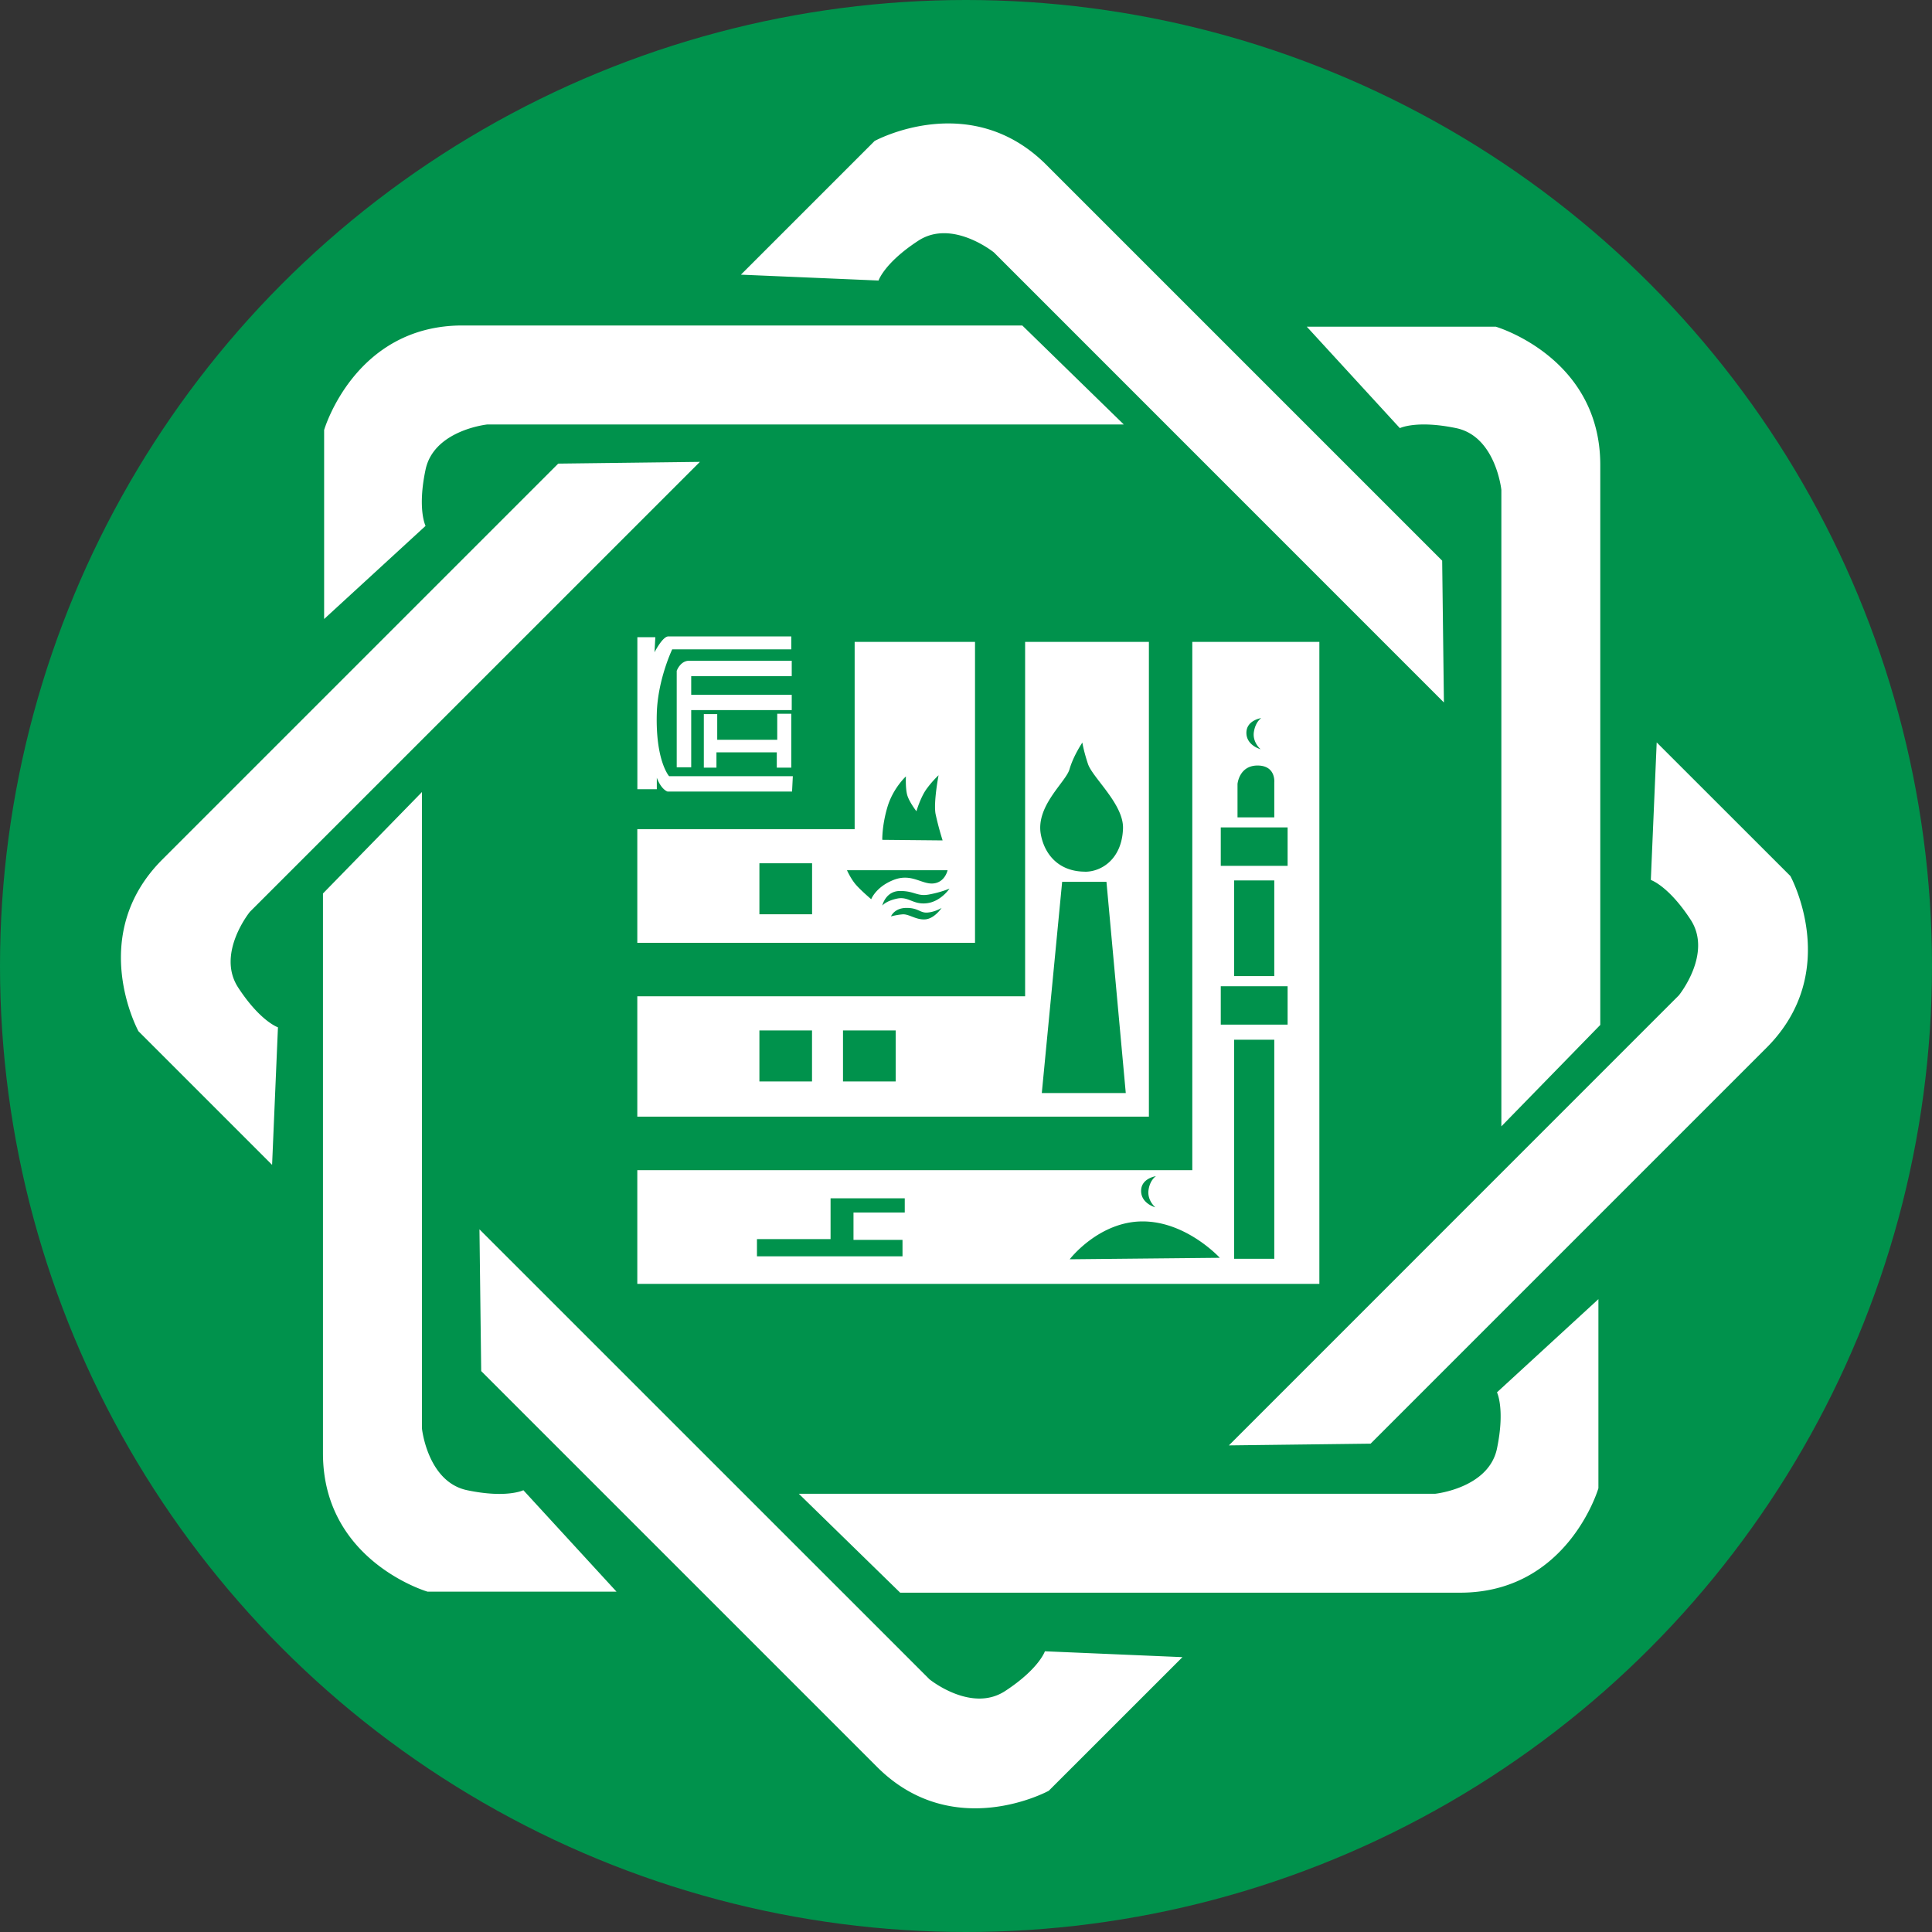 <svg xmlns="http://www.w3.org/2000/svg" xmlns:v="https://vecta.io/nano" width="30" height="30" fill="none"><rect width="100%" height="100%" fill="#333333" stroke="none"/><circle cx="15" cy="15" r="15" fill="#00924c"/><path fill="#fff" fill-rule="evenodd" d="M15.874 5.054l1.576 1.537H7.568s-.83.086-.96.701 0 .874 0 .874L5.033 9.612V6.677s.473-1.623 2.147-1.623h8.694zM8.667 7.199l2.201-.027-6.988 6.987s-.526.648-.182 1.175.618.618.618.618l-.091 2.136-2.075-2.075s-.813-1.483.371-2.667l6.148-6.148zm-3.652 6.675l1.537-1.575v9.882s.086.83.702.959.873 0 .873 0l1.446 1.575H6.638s-1.623-.474-1.623-2.148v-8.694zm2.457 7.416l-.027-2.201 6.988 6.987s.648.527 1.175.182.617-.617.617-.617l2.136.091-2.076 2.075s-1.482.813-2.666-.37L7.472 21.29zm17.378-5.376l-1.537 1.576V7.607s-.086-.831-.702-.959-.874 0-.874 0l-1.445-1.575h2.935s1.622.473 1.622 2.147v8.694zm-2.456-7.207l.027 2.201-6.987-6.988s-.648-.526-1.175-.182-.617.618-.617.618l-2.137-.091 2.076-2.076s1.483-.813 2.667.371l6.148 6.148zm-1.111 13.71l-2.201.027 6.987-6.988s.527-.648.183-1.175-.618-.617-.618-.617l.091-2.136 2.076 2.075s.813 1.483-.371 2.667l-6.147 6.147zm-7.304 2.315l-1.575-1.537h9.882s.831-.086.959-.702 0-.873 0-.873l1.575-1.447v2.936s-.473 1.622-2.147 1.622h-8.694zm4.535-14.765h1.973v9.969H9.896V18.17h8.618V9.967zm-.674 0v7.372H9.896V15.47h6.022V9.967h1.921zm-2.7 0v4.673H9.896v-1.765h3.375V9.967h1.869zm-5.243-.073h.279l-.013.235s.124-.246.215-.247h1.909v.201h-1.849s-.222.462-.239.985c-.023.747.191.985.191.985h1.921l-.012.238h-1.933s-.095-.024-.167-.214v.178h-.302V9.894zm.611 2.02v-1.497s.055-.157.193-.157h1.593v.239h-1.561v.29h1.561v.237h-1.561v.888h-.225zm.421-.825h.208v.398h.932v-.404h.218v.837h-.225v-.238h-.937v.238h-.196v-.831zm2.222 2.424h1.563s-.039.187-.22.205-.34-.163-.617-.055-.349.3-.349.3-.182-.154-.254-.245-.122-.205-.122-.205zm.549-.472s-.006-.223.081-.513.286-.472.286-.472-.009.173.018.281.145.26.145.26.063-.214.154-.341.19-.218.19-.218-.081.422-.046.604a4.61 4.61 0 0 0 .109.408l-.939-.009zm0 1.021s.05-.227.277-.227.263.09.453.054.314-.091.314-.091-.133.2-.35.227-.285-.109-.462-.072-.232.109-.232.109zm.135.168s.051-.132.241-.132.208.081.327.072.218-.072.218-.072-.11.168-.255.178-.253-.087-.353-.078-.178.032-.178.032zm-2.043-.825h.818v.792h-.818v-.792zm0 2.596h.817v.792h-.817v-.792zm1.298 0h.818v.792h-.818v-.792zm3.403-2.308h.688l.3 3.28h-1.304l.316-3.28zm.357-.157c.258 0 .573-.201.588-.673.011-.376-.474-.787-.545-1.003s-.086-.33-.086-.33-.14.206-.2.416c-.058.2-.53.571-.444 1.016.061.317.287.573.687.573zm-.239 6.017s.451-.587 1.132-.587 1.198.565 1.198.565l-2.33.023zm1.34-1.29s-.232.032-.232.229.22.255.22.255-.127-.107-.105-.267.116-.217.116-.217zm-6.197.978h1.143v-.634h1.152v.221h-.796v.425h.761v.255h-2.26v-.266zm7.41-3.096h.623v3.401h-.623v-3.401zm0-2.474h.623v1.486h-.623v-1.486zm-.208-.823h1.038v.597h-1.038v-.597zm0 2.466h1.038v.596h-1.038v-.596zm.26-2.622v-.519s.025-.286.311-.286.26.26.26.26v.545h-.57zm.37-1.542s-.232.032-.232.229.22.255.22.255-.128-.107-.104-.267.115-.217.115-.217z"/></svg>
